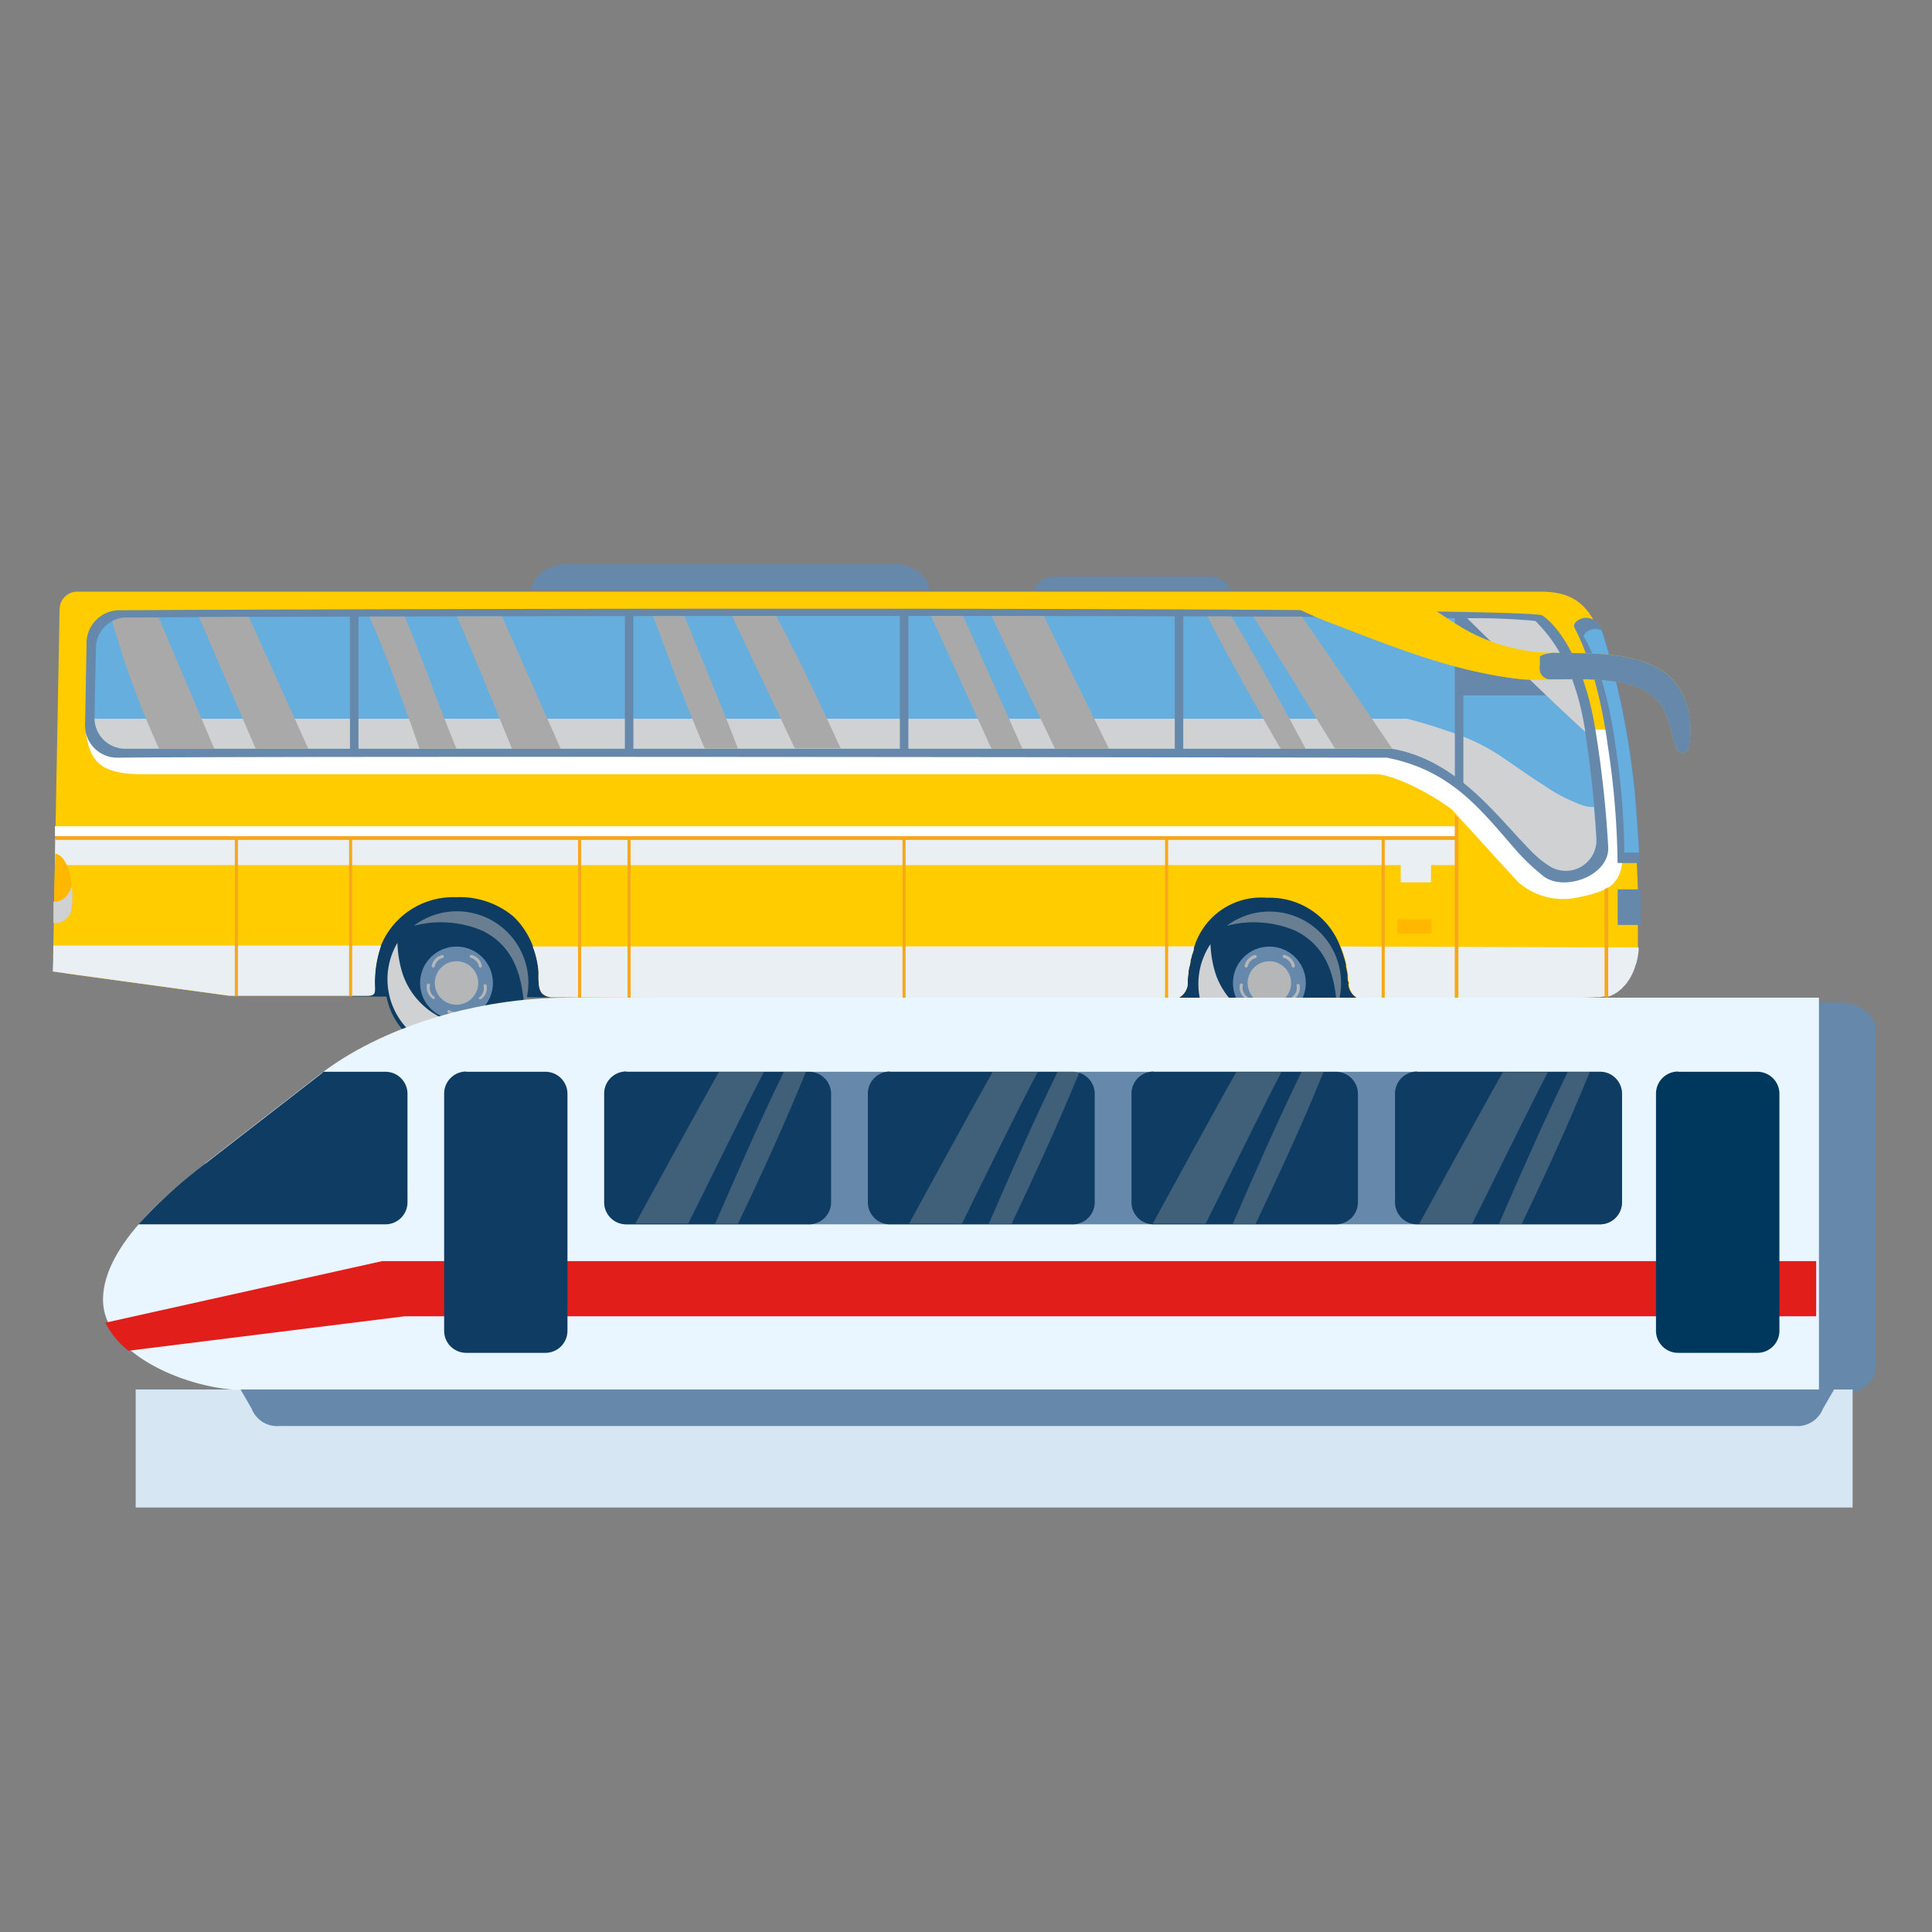<svg xmlns="http://www.w3.org/2000/svg" xmlns:xlink="http://www.w3.org/1999/xlink" viewBox="0 0 175 175"><rect x="0" y="0" width="175" height="175" fill="#808080" stroke="none"/><defs><clipPath id="a"><rect width="175" height="175" style="fill:none"/></clipPath></defs><g style="isolation:isolate"><g style="clip-path:url(#a)"><polygon points="124.52 90.67 105.53 90.6 104.55 81.34 112.6 77.42 124.03 78.86 128.24 82.91 127.03 87.91 124.52 90.67" style="fill:#0e3c62"/><polygon points="51.81 90.35 31.9 90.26 31.76 81.34 39.82 77.42 51.24 78.86 55.46 82.91 54.24 87.91 51.81 90.35" style="fill:#0e3c62"/><path d="M4.81,86.62A1.6,1.6,0,0,0,6.17,88.2l14.6,2,.21,0,12.29,0c.85,0,.66-.39.67-1.26a10.08,10.08,0,0,1,.56-3.28,7.07,7.07,0,0,1,6.78-4.39,7.59,7.59,0,0,1,5.21,1.73,7.2,7.2,0,0,1,1.76,2.66A8.11,8.11,0,0,1,48.78,88c0,.75-.05,1.56.34,2h0a1.26,1.26,0,0,0,1,.33l55.88.25a1.59,1.59,0,0,0,1.59-1.48c0-.13,0-.27,0-.42a4.88,4.88,0,0,1,.06-.52q0-.28.09-.6t.09-.45c0-.15.07-.3.11-.46s0-.15.07-.23a2,2,0,0,1,.07-.23,1.21,1.21,0,0,1,.05-.18.56.56,0,0,0,0-.12l.06-.17a6.34,6.34,0,0,1,6.57-4.4,6.8,6.8,0,0,1,6.63,4.4,11.33,11.33,0,0,1,.52,1.63,1.16,1.16,0,0,1,0,.18c.06.26.11.52.15.76a1,1,0,0,0,0,.16c0,.18,0,.35.07.51s0,.1,0,.15v.06a.06.06,0,0,1,0,0,1.61,1.61,0,0,0,1.59,1.45l13.27,0,7.6-.31.22,0a2.28,2.28,0,0,0,.39-.06l.1,0,.15,0,.08,0,.13,0,.19-.07.19-.09.16-.08,0,0,.15-.09.14-.1.2-.16.14-.12.11-.12.11-.11a.52.52,0,0,0,.1-.11l.13-.16.12-.17a4,4,0,0,0,.22-.34c.06-.1.11-.2.16-.3s.09-.21.14-.31l.12-.33c0-.11.08-.22.11-.33a6.92,6.92,0,0,0,.21-1.12,1.5,1.5,0,0,0,0-.2.53.53,0,0,0,0-.13h0c0-.11,0-.23,0-.35,0-.49,0-1,0-1.6,0-.89,0-1.93,0-3.22-.06-2-.2-4.72-.5-8.44a73.46,73.46,0,0,0-2.93-14.74c-1.22-3.31-3.17-3.87-5.47-3.87H7a1.6,1.6,0,0,0-1.6,1.56L4.83,85.73Z" style="fill:#fc0"/><g style="mix-blend-mode:multiply"><polygon points="131.9 75.92 131.9 78.36 4.97 78.36 5.01 75.92 131.9 75.92" style="fill:#eaeff4"/></g><path d="M6.52,82.34a1.49,1.49,0,0,1-1.65,1.23L5,77.31H5C6.54,77.61,6.71,81.42,6.52,82.34Z" style="fill:#ffb700"/><g style="mix-blend-mode:multiply"><path d="M6,81.2a2.21,2.21,0,0,0,.49-1,8,8,0,0,1,0,2.16,1.49,1.49,0,0,1-1.65,1.23l0-1.91A1.49,1.49,0,0,0,6,81.2Z" style="fill:#cfd1d3"/></g><g style="mix-blend-mode:soft-light"><path d="M145.69,66.09a45.92,45.92,0,0,1,1,6c.18,2.14.2,3.57.28,5.07s-.33,2.88-1.69,3.44a10.27,10.27,0,0,1-2.2.65,6.18,6.18,0,0,1-5.57-1.35l-6-6.58c-3-2.2-5.89-3.19-6.77-3.19H12.91c-4.26,0-4.88-1.5-5.2-4.35Z" style="fill:#fff"/></g><path d="M145.62,67.45a75.35,75.35,0,0,1,.9,10.72l2,0c0-.33,0-.64,0-1-.07-1.42-.18-2.8-.36-5.12a73.46,73.46,0,0,0-2.93-14.74,1.86,1.86,0,0,0-.1-.25h0c-.83-1.79-2.56-1-2.56-.34C142.51,56.79,144.61,60,145.62,67.45Z" style="fill:#6588ab"/><path d="M146.31,67.42a67.36,67.36,0,0,1,.82,9.8l1.33,0c-.07-1.42-.18-2.8-.36-5.12a73.46,73.46,0,0,0-2.93-14.74,1.86,1.86,0,0,0-.1-.25h0c-.75-.39-1.61.12-1.61.55C143.46,57.68,145.39,60.59,146.31,67.42Z" style="fill:#66aede"/><g style="mix-blend-mode:multiply"><path d="M121.45,85.73a11.33,11.33,0,0,1,.52,1.63,1.16,1.16,0,0,1,0,.18c.06.26.11.52.15.76a1,1,0,0,0,0,.16c0,.18,0,.35.07.51s0,.1,0,.15v.06a.06.06,0,0,1,0,0,1.61,1.61,0,0,0,1.59,1.45l13.27,0,7.6-.31.22,0a2.28,2.28,0,0,0,.39-.06l.1,0,.15,0,.08,0,.13,0,.19-.07.19-.09.16-.08,0,0,.15-.09.14-.1.2-.16.14-.12.11-.12.11-.11a.52.52,0,0,0,.1-.11l.13-.16.12-.17a4,4,0,0,0,.22-.34c.06-.1.11-.2.16-.3s.09-.21.14-.31l.12-.33c0-.11.08-.22.11-.33a6.92,6.92,0,0,0,.21-1.12,1.84,1.84,0,0,0,0-.33Z" style="fill:#eaeff4"/></g><g style="mix-blend-mode:multiply"><path d="M4.78,88l1.39.19,14.6,2,.1,0H21l12.29,0c.85,0,.66-.39.67-1.26a10.08,10.08,0,0,1,.56-3.28H4.83l0,.89Z" style="fill:#eaeff4"/></g><g style="mix-blend-mode:multiply"><path d="M48.25,85.73A8.11,8.11,0,0,1,48.78,88c0,.75-.05,1.56.34,2h0a1.54,1.54,0,0,0,1,.33l55.88.25a1.59,1.59,0,0,0,1.59-1.48c0-.13,0-.27,0-.42a4.88,4.88,0,0,1,.06-.52q0-.28.09-.6t.09-.45c0-.15.07-.3.11-.46s0-.15.07-.23a2,2,0,0,1,.07-.23,1.21,1.21,0,0,0,.05-.18.56.56,0,0,0,0-.12c0-.05,0-.11.07-.17Z" style="fill:#eaeff4"/></g><path d="M145.67,76.7c.15,2.57-3.84,4.06-5.78,2.73a19.13,19.13,0,0,1-2.39-2.22c-3.27-3.71-5.9-7.41-11.88-8.58,0,0-97.37-.17-115.08,0a2.92,2.92,0,0,1-2.83-3.15l.13-7.08a3,3,0,0,1,2.79-3.12c18.79-.13,127.73-.4,129.07.47s3.7,3.92,4.75,10A100.12,100.12,0,0,1,145.67,76.7Z" style="fill:#6588ab"/><path d="M144.6,75.88a2.77,2.77,0,0,1-4.19,2.6,9.2,9.2,0,0,1-1.68-1.36c-3.23-3.28-6.73-8.27-12.63-9.3H11.35a2.8,2.8,0,0,1-2.79-2.88l.13-6.26a2.79,2.79,0,0,1,2.75-2.75c18.55-.11,126.92-.38,127.64.34,1.18,1.2,3.29,3.54,4.33,8.95A97.07,97.07,0,0,1,144.6,75.88Z" style="fill:#66aede"/><path d="M132.46,56a61,61,0,0,1,6.62.25,14.66,14.66,0,0,1,3.8,6.73H132.46Z" style="fill:#6588ab"/><g style="mix-blend-mode:multiply"><path d="M127.45,65.1a47.49,47.49,0,0,1,4.79,1.51A17.42,17.42,0,0,1,136,68.54c1.27.86,2.52,1.75,3.81,2.57a15.53,15.53,0,0,0,3.5,1.82,2.61,2.61,0,0,0,1.07.16c.09,1,.16,2,.21,2.79a2.77,2.77,0,0,1-4.19,2.6,9.2,9.2,0,0,1-1.68-1.36c-3.23-3.28-6.73-8.27-12.63-9.3H11.35A2.8,2.8,0,0,1,8.56,65.1Z" style="fill:#cfd1d3"/></g><g style="mix-blend-mode:soft-light"><path d="M113.51,55.85l4.41,0c1.34,1.87,8.18,11.95,8.18,11.95h-5.18C120.77,67.57,114.53,57.35,113.51,55.85Z" style="fill:#a9a9aa"/></g><g style="mix-blend-mode:soft-light"><path d="M109.37,55.83h2.17c2.37,3.92,4.56,7.95,6.73,12H116C113.72,63.88,111.46,59.9,109.37,55.83Z" style="fill:#a9a9aa"/></g><g style="mix-blend-mode:soft-light"><polygon points="89.8 55.79 94.55 55.8 100.45 67.82 95.56 67.82 89.8 55.79" style="fill:#a9a9aa"/></g><g style="mix-blend-mode:soft-light"><path d="M66.3,55.79h4c2.13,3.92,4,8,5.85,12H72Z" style="fill:#a9a9aa"/></g><g style="mix-blend-mode:soft-light"><path d="M41.38,55.83h4.1l5.31,12H46.37S43.15,59.78,41.38,55.83Z" style="fill:#a9a9aa"/></g><g style="mix-blend-mode:soft-light"><path d="M33.45,55.85h3.21c1.62,3.86,3,7.82,4.57,11.69h0a2.26,2.26,0,0,1,.12.28H38S35.12,59.42,33.45,55.85Z" style="fill:#a9a9aa"/></g><g style="mix-blend-mode:soft-light"><path d="M11.44,55.93l2.93,0,5.05,11.91h-5a79.37,79.37,0,0,1-4.25-11.58A2.75,2.75,0,0,1,11.44,55.93Z" style="fill:#a9a9aa"/></g><g style="mix-blend-mode:soft-light"><polygon points="18.03 55.9 22.55 55.88 27.92 67.82 23.16 67.82 18.03 55.9" style="fill:#a9a9aa"/></g><g style="mix-blend-mode:soft-light"><path d="M59.16,55.8H62c1.6,4,3.32,8,4.84,12h-3C62.11,63.9,59.16,55.8,59.16,55.8Z" style="fill:#a9a9aa"/></g><g style="mix-blend-mode:soft-light"><polygon points="84.34 55.79 87.24 55.79 92.61 67.82 89.8 67.82 84.34 55.79" style="fill:#a9a9aa"/></g><g style="mix-blend-mode:soft-light"><path d="M132.9,56a56.2,56.2,0,0,1,6.18.25c1.18,1.2,3.29,3.54,4.33,8.95.06.35.13.72.19,1.1C140,63,136.43,59.49,132.9,56Z" style="fill:#cfd1d3"/></g><path d="M48.13,53.42c.14-1.31,1.6-2.34,3.36-2.34H80.84c1.76,0,3.22,1,3.36,2.34Z" style="fill:#6588ab"/><path d="M93.65,53.46a1.8,1.8,0,0,1,1.69-1.21h14.42a1.79,1.79,0,0,1,1.69,1.21Z" style="fill:#6588ab"/><rect x="131.78" y="55.79" width="0.77" height="15.39" transform="translate(264.33 126.97) rotate(180)" style="fill:#6588ab"/><rect x="106.41" y="55.79" width="0.77" height="12.38" transform="translate(213.59 123.95) rotate(180)" style="fill:#6588ab"/><rect x="81.5" y="55.79" width="0.77" height="12.38" transform="translate(163.78 123.95) rotate(180)" style="fill:#6588ab"/><rect x="56.6" y="55.79" width="0.77" height="12.38" transform="translate(113.97 123.95) rotate(180)" style="fill:#6588ab"/><rect x="31.69" y="55.79" width="0.77" height="12.38" transform="translate(64.16 123.95) rotate(180)" style="fill:#6588ab"/><path d="M127.33,53.75c.71,0,1.92,1.06,2.51,1.44.85.54,1.68,1.11,2.54,1.63a16.4,16.4,0,0,0,8.41,2.31c3.06.09,6.29-.14,9.11,1.25s3.59,4.45,3.07,7.36c-.11.62-1,.5-1.14,0-.47-1.34-.71-3.13-1.64-4.22-2.5-2.93-9.09-1.65-12.48-2-6-.69-11.22-2.81-16.78-4.94a34.1,34.1,0,0,1-3.4-1.46,15.69,15.69,0,0,0-2-1.33Z" style="fill:#fc0"/><path d="M139.48,59.51c0-.17.87-.39,1.31-.38,3.06.09,6.29-.14,9.11,1.25s3.59,4.45,3.07,7.36c-.11.62-1,.5-1.14,0-.47-1.34-.71-3.13-1.64-4.22-1.94-2.26-6.32-2-9.77-2a.93.93,0,0,1-.94-.92Z" style="fill:#6588ab"/><g style="mix-blend-mode:multiply"><path d="M141.36,60.9c1.45.15,6.81.15,7.95.87.79.5,2.24,1.58,3.36,1.65a8.07,8.07,0,0,1,.3,4.32c-.11.62-1,.5-1.14,0-.47-1.34-.71-3.13-1.64-4.22-1.94-2.26-6.32-2-9.77-2a.93.93,0,0,1-.94-.92v-.28A5.06,5.06,0,0,0,141.36,60.9Z" style="fill:#6588ab"/></g><circle cx="114.98" cy="89.04" r="6.46" style="fill:#0e3c62"/><g style="opacity:0.55;mix-blend-mode:soft-light"><path d="M117.37,84.32a9.61,9.61,0,0,0-6.25-.46A6.4,6.4,0,0,1,115,82.57a6.47,6.47,0,0,1,6.1,8.63C120.89,88.16,120.08,85.7,117.37,84.32Z" style="fill:#b4b6b8"/></g><g style="mix-blend-mode:multiply"><path d="M109.64,85.4a10.14,10.14,0,0,0,.5,2.9A6.93,6.93,0,0,0,113.25,92a7.06,7.06,0,0,0,5,1,7,7,0,0,0,2.54-1,6.46,6.46,0,1,1-11.14-6.49Z" style="fill:#cfd1d3"/></g><circle cx="114.98" cy="89.04" r="3.3" style="fill:#6588ab"/><g style="mix-blend-mode:soft-light"><circle cx="114.98" cy="89.04" r="1.97" style="fill:#b4b6b8"/></g><path d="M117.14,87.64a.15.15,0,0,0,.15-.14,1.25,1.25,0,0,0-.93-1,.13.13,0,0,0-.17.1.15.15,0,0,0,.1.17,1,1,0,0,1,.71.72A.15.15,0,0,0,117.14,87.64Z" style="fill:#b4b6b8"/><path d="M117.14,90.51h.06a1.25,1.25,0,0,0,.52-1.25.14.14,0,0,0-.28,0,1,1,0,0,1-.35,1,.13.13,0,0,0-.07.18A.13.13,0,0,0,117.14,90.51Z" style="fill:#b4b6b8"/><path d="M112.88,90.51a.13.13,0,0,0,.12-.08.13.13,0,0,0-.07-.18,1,1,0,0,1-.35-1,.13.13,0,0,0-.11-.16.14.14,0,0,0-.17.11,1.25,1.25,0,0,0,.52,1.25Z" style="fill:#b4b6b8"/><path d="M114.89,91.88a1.39,1.39,0,0,0,.63-.15.16.16,0,0,0,0-.2.14.14,0,0,0-.19,0,1,1,0,0,1-1,0,.14.14,0,0,0-.21.19A1.1,1.1,0,0,0,114.89,91.88Z" style="fill:#b4b6b8"/><path d="M112.88,87.64a.15.15,0,0,0,.14-.14,1,1,0,0,1,.71-.72.15.15,0,0,0,.1-.17.13.13,0,0,0-.17-.1,1.24,1.24,0,0,0-.92,1A.14.14,0,0,0,112.88,87.64Z" style="fill:#b4b6b8"/><circle cx="41.35" cy="89.04" r="6.46" style="fill:#0e3c62"/><g style="opacity:0.55;mix-blend-mode:soft-light"><path d="M43.73,84.32a9.61,9.61,0,0,0-6.25-.46,6.47,6.47,0,0,1,10,7.34C47.26,88.16,46.45,85.7,43.73,84.32Z" style="fill:#b4b6b8"/></g><g style="mix-blend-mode:multiply"><path d="M36,85.4a10.14,10.14,0,0,0,.5,2.9A6.88,6.88,0,0,0,39.62,92a7,7,0,0,0,5,1,6.94,6.94,0,0,0,2.55-1A6.46,6.46,0,1,1,36,85.4Z" style="fill:#cfd1d3"/></g><circle cx="41.35" cy="89.04" r="3.3" style="fill:#6588ab"/><g style="mix-blend-mode:soft-light"><circle cx="41.35" cy="89.04" r="1.97" style="fill:#b4b6b8"/></g><path d="M43.51,87.64a.14.14,0,0,0,.14-.14,1.24,1.24,0,0,0-.93-1,.14.14,0,0,0-.17.1.15.15,0,0,0,.11.17,1,1,0,0,1,.71.72A.14.14,0,0,0,43.51,87.64Z" style="fill:#b4b6b8"/><path d="M43.51,90.51h.06a1.25,1.25,0,0,0,.51-1.25.13.13,0,0,0-.16-.11.14.14,0,0,0-.12.16,1,1,0,0,1-.35,1,.14.14,0,0,0-.07.18A.16.16,0,0,0,43.51,90.51Z" style="fill:#b4b6b8"/><path d="M39.24,90.51a.16.16,0,0,0,.13-.08.14.14,0,0,0-.07-.18,1,1,0,0,1-.35-1,.14.14,0,0,0-.12-.16.13.13,0,0,0-.16.11,1.25,1.25,0,0,0,.51,1.25Z" style="fill:#b4b6b8"/><path d="M41.26,91.88a1.35,1.35,0,0,0,.62-.15.16.16,0,0,0,.06-.2.15.15,0,0,0-.19,0,1,1,0,0,1-1,0,.13.13,0,0,0-.19,0,.14.14,0,0,0,0,.2A1.08,1.08,0,0,0,41.26,91.88Z" style="fill:#b4b6b8"/><path d="M39.24,87.64a.14.14,0,0,0,.14-.14,1,1,0,0,1,.71-.72.14.14,0,0,0,.11-.17.14.14,0,0,0-.17-.1,1.24,1.24,0,0,0-.93,1A.14.14,0,0,0,39.24,87.64Z" style="fill:#b4b6b8"/><rect x="5.02" y="75.74" width="126.92" height="0.35" transform="translate(136.96 151.82) rotate(180)" style="fill:#f6a71c"/><g style="mix-blend-mode:soft-light"><rect x="4.97" y="74.84" width="126.92" height="0.9" transform="translate(136.87 150.58) rotate(180)" style="fill:#fff"/></g><rect x="125.15" y="75.78" width="0.28" height="14.94" transform="translate(250.58 166.51) rotate(180)" style="fill:#f6a71c"/><rect x="105.53" y="75.78" width="0.28" height="14.81" transform="translate(211.34 166.38) rotate(180)" style="fill:#f6a71c"/><rect x="81.75" y="75.78" width="0.28" height="14.7" transform="translate(163.78 166.26) rotate(180)" style="fill:#f6a71c"/><rect x="56.85" y="75.78" width="0.28" height="14.58" transform="translate(113.97 166.15) rotate(180)" style="fill:#f6a71c"/><rect x="52.37" y="75.78" width="0.28" height="14.58" transform="translate(105.01 166.15) rotate(180)" style="fill:#f6a71c"/><rect x="31.62" y="75.78" width="0.28" height="14.46" transform="translate(63.52 166.02) rotate(180)" style="fill:#f6a71c"/><rect x="21.27" y="75.78" width="0.28" height="14.46" transform="translate(42.82 166.02) rotate(180)" style="fill:#f6a71c"/><polygon points="132.1 90.59 131.77 90.59 131.77 73.82 132.1 74.09 132.1 90.59" style="fill:#f6a71c"/><path d="M145.34,80.54v9.79l.1,0,.15,0,.08,0V80.37Z" style="fill:#f6a71c"/><path d="M146.53,80.56v3.22h2.1c0-.89,0-1.93,0-3.22Z" style="fill:#6588ab"/><rect x="126.58" y="83.25" width="3.09" height="1.31" transform="translate(256.25 167.82) rotate(180)" style="fill:#ffb700"/><g style="mix-blend-mode:multiply"><rect x="126.87" y="77.24" width="2.74" height="2.69" transform="translate(256.49 157.16) rotate(180)" style="fill:#eaeff4"/></g><path d="M163.14,90.81h3.38c1.87,0,3.38,1.12,3.38,2.5v30.54c0,1.38-1.51,2.5-3.38,2.5h0c-1.87,0-3.38-1.12-3.38-2.5v-33Z" style="fill:#6588ab;fill-rule:evenodd"/><polygon points="12.29 125.86 167.81 125.86 167.81 136.55 12.29 136.55 12.29 125.86 12.29 125.86" style="fill:#d6e6f2;fill-rule:evenodd"/><path d="M18.59,105.37l10.32-8c5.59-4.35,14.32-7,22.47-7H164.76v35.54H22.06c-4.74,0-12.73-3.11-12.73-8.19s6.59-10.22,9.26-12.3Z" style="fill:#e9f5ff;fill-rule:evenodd"/><path d="M164.51,114.23v5H36.64l-25,3.12a7.5,7.5,0,0,1-2.1-2.54l25.08-5.58Z" style="fill:#e11e19;fill-rule:evenodd"/><path d="M56.73,97.08h88.19a2,2,0,0,1,2,2v9.82a2,2,0,0,1-2,2H56.73a2,2,0,0,1-2-2V99.06a2,2,0,0,1,2-2Z" style="fill:#6588ab;fill-rule:evenodd"/><path d="M42.23,97.08H49.4a2,2,0,0,1,2,2v21.46a2,2,0,0,1-2,2H42.23a2,2,0,0,1-2-2V99.06a2,2,0,0,1,2-2Z" style="fill:#0e3c62;fill-rule:evenodd"/><path d="M152,97.08h7.18a2,2,0,0,1,2,2v21.46a2,2,0,0,1-2,2H152a2,2,0,0,1-2-2V99.06a2,2,0,0,1,2-2Z" style="fill:#00385d;fill-rule:evenodd"/><path d="M29.24,97.08h5.67a2,2,0,0,1,2,2v9.82a2,2,0,0,1-2,2H12.54a43,43,0,0,1,6.05-5.49l10.32-8,.33-.26Z" style="fill:#0e3c62;fill-rule:evenodd"/><path d="M56.73,97.08H73.28a2,2,0,0,1,2,2v9.82a2,2,0,0,1-2,2H56.73a2,2,0,0,1-2-2V99.06a2,2,0,0,1,2-2Z" style="fill:#0e3c62;fill-rule:evenodd"/><path d="M80.61,97.08H97.16a2,2,0,0,1,2,2v9.82a2,2,0,0,1-2,2H80.61a2,2,0,0,1-2-2V99.06a2,2,0,0,1,2-2Z" style="fill:#0e3c62;fill-rule:evenodd"/><path d="M104.49,97.08H121a2,2,0,0,1,2,2v9.82a2,2,0,0,1-2,2H104.49a2,2,0,0,1-2-2V99.06a2,2,0,0,1,2-2Z" style="fill:#0e3c62;fill-rule:evenodd"/><path d="M128.36,97.08h16.56a2,2,0,0,1,2,2v9.82a2,2,0,0,1-2,2H128.36a2,2,0,0,1-2-2V99.06a2,2,0,0,1,2-2Z" style="fill:#0e3c62;fill-rule:evenodd"/><path d="M21.81,125.86H166.13l-1,1.73a2.5,2.5,0,0,1-2.51,1.58H25.3a2.48,2.48,0,0,1-2.51-1.58l-1-1.73Z" style="fill:#6588ab;fill-rule:evenodd"/><g style="opacity:0.32"><path d="M69.2,97.1l-4.08,0c-1.24,2.14-7.57,13.73-7.57,13.73h4.79C62.48,110.58,68.25,98.83,69.2,97.1Z" style="fill:#a9a9aa"/></g><path d="M73,97.08H71c-2.19,4.51-4.22,9.14-6.22,13.77h2.07C69,106.33,71.1,101.76,73,97.08Z" style="fill:#a9a9aa;opacity:0.32"/><g style="opacity:0.32"><path d="M94,97.11l-4.09,0c-1.24,2.14-7.57,13.73-7.57,13.73h4.8C87.25,110.59,93,98.84,94,97.11Z" style="fill:#a9a9aa"/></g><path d="M97.79,97.09h-2c-2.19,4.51-4.22,9.14-6.23,13.77h2.07C93.77,106.34,95.86,101.77,97.79,97.09Z" style="fill:#a9a9aa;opacity:0.32"/><g style="opacity:0.32"><path d="M116.07,97.11l-4.09,0c-1.24,2.14-7.57,13.73-7.57,13.73h4.8C109.35,110.59,115.12,98.84,116.07,97.11Z" style="fill:#a9a9aa"/></g><path d="M119.89,97.09h-2c-2.19,4.51-4.22,9.14-6.23,13.77h2.07C115.87,106.34,118,101.77,119.89,97.09Z" style="fill:#a9a9aa;opacity:0.32"/><g style="opacity:0.32"><path d="M140.21,97.12l-4.08,0c-1.24,2.14-7.58,13.73-7.58,13.73h4.8C133.49,110.6,139.26,98.85,140.21,97.12Z" style="fill:#a9a9aa"/></g><path d="M144,97.1h-2c-2.19,4.51-4.22,9.14-6.23,13.77h2.07C140,106.35,142.1,101.78,144,97.1Z" style="fill:#a9a9aa;opacity:0.32"/></g></g></svg>